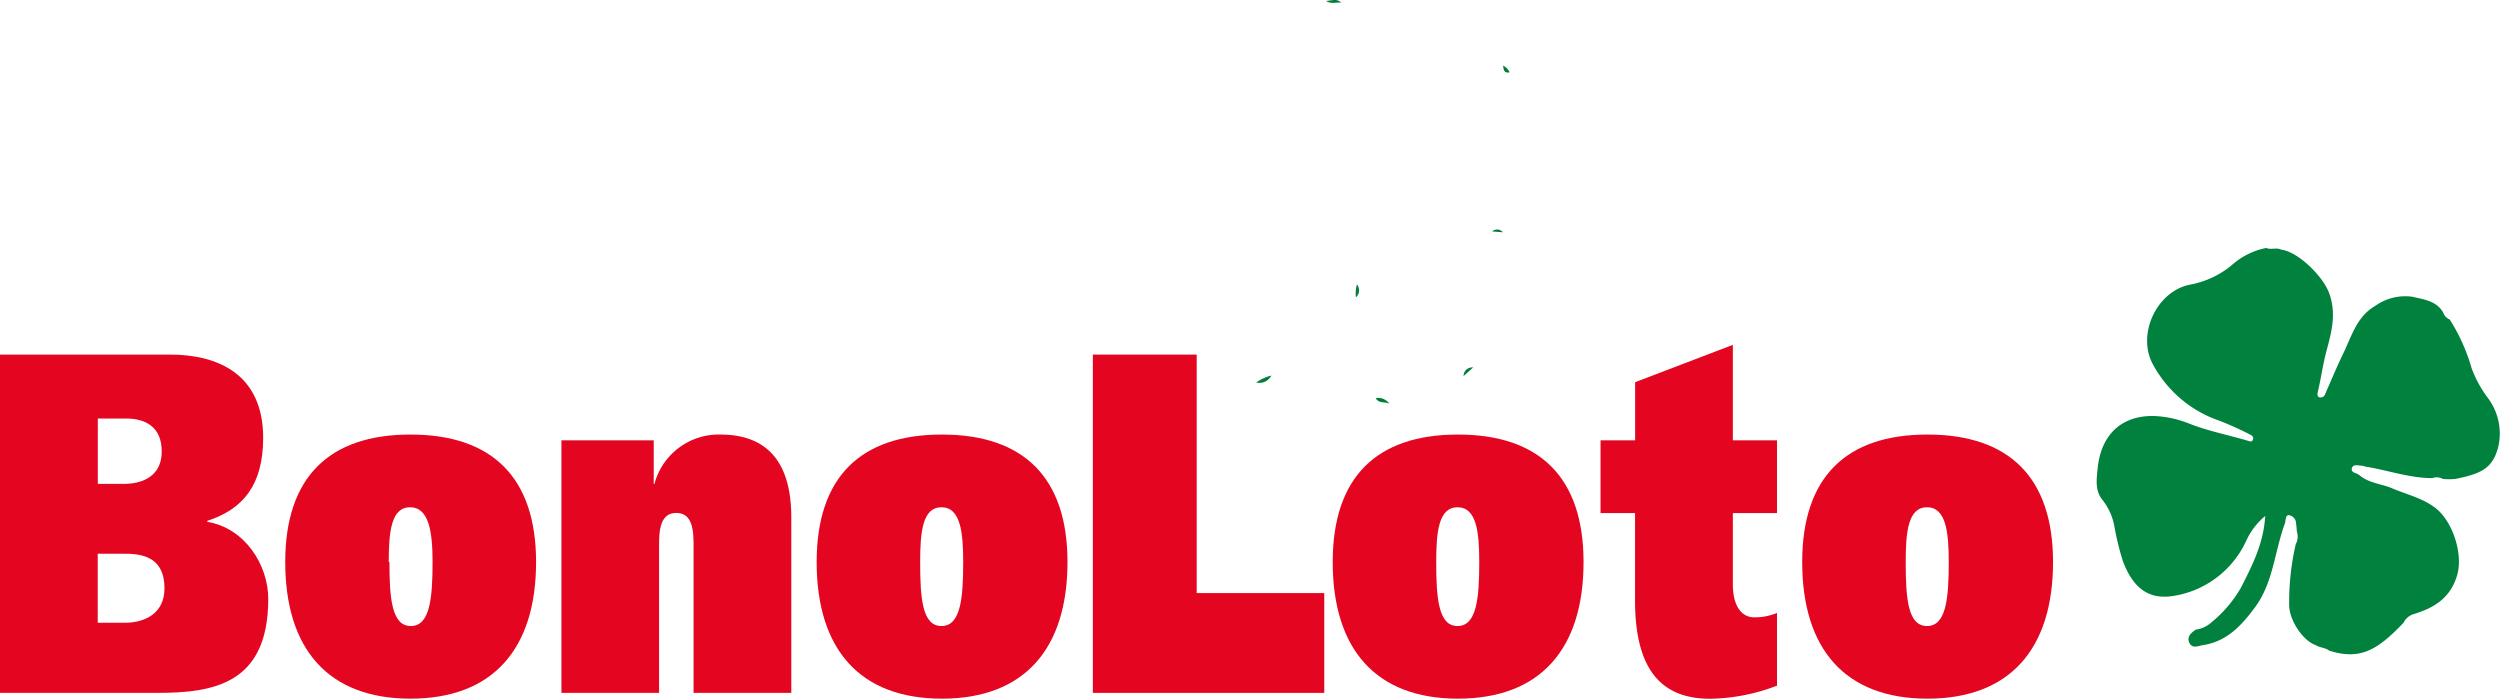 <svg id="Layer_1" data-name="Layer 1" xmlns="http://www.w3.org/2000/svg" viewBox="0 0 289.84 81"><defs><style>.cls-1{fill:#e40520;fill-rule:evenodd;}.cls-2{fill:#00813d;}.cls-3{fill:#007d37;}.cls-4{fill:#007f39;}.cls-5{fill:#007b36;}.cls-6{fill:#057f3b;}.cls-7{fill:#007d38;}.cls-8{fill:#007c37;}</style></defs><title>BonoLoto_Lines</title><path class="cls-1" d="M7.85,66.79h18.2c6.52,0,12.9-1,12.9-10.9,0-3.93-2.7-8.2-7.06-8.93V46.84c4.18-1.35,6.47-4.21,6.47-9.61,0-7.47-5.35-9.66-10.79-9.66H7.85V66.79h0ZM19.18,50.66h3.24c2.25,0,4.5.62,4.5,4,0,3-2.38,4-4.59,4H19.18v-8h0Zm0-15.68h3.28c2.16,0,4.14.9,4.14,3.82s-2.29,3.76-4.41,3.76h-3V35h0Z" transform="translate(-7.85 13.54)"/><path class="cls-1" d="M40.92,51.62c0,10.11,5,15.84,14.52,15.84S70,61.73,70,51.62c0-9.83-5.12-14.78-14.56-14.78S40.92,41.78,40.92,51.62h0Zm12,0c0-3.48.27-6.35,2.47-6.35S58,48.13,58,51.62c0,4.27-.32,7.42-2.52,7.42S53,55.89,53,51.62h0Z" transform="translate(-7.85 13.54)"/><path class="cls-1" d="M72.94,66.79H84.26V49.93c0-1.69,0-4,2-4s2,2.3,2,4V66.79H99.59V46.45c0-5.68-2.2-9.61-8.23-9.61a7.72,7.72,0,0,0-7.64,5.73H83.64V37.51H72.94V66.79h0Z" transform="translate(-7.85 13.54)"/><path class="cls-1" d="M102.53,51.62c0,10.11,5,15.84,14.52,15.84s14.56-5.73,14.56-15.84c0-9.83-5.12-14.78-14.56-14.78s-14.52,4.94-14.52,14.78h0Zm12,0c0-3.48.27-6.35,2.47-6.35s2.52,2.87,2.52,6.35c0,4.27-.31,7.42-2.52,7.42s-2.47-3.15-2.47-7.42h0Z" transform="translate(-7.85 13.54)"/><polygon class="cls-1" points="126.7 80.33 153.53 80.33 153.53 68.76 138.74 68.76 138.74 41.11 126.7 41.11 126.7 80.33 126.7 80.33"/><path class="cls-1" d="M162.36,51.62c0,10.11,5,15.84,14.52,15.84s14.56-5.73,14.56-15.84c0-9.83-5.12-14.78-14.56-14.78s-14.52,4.94-14.52,14.78h0Zm12,0c0-3.48.27-6.35,2.47-6.35s2.52,2.87,2.52,6.35c0,4.27-.32,7.42-2.52,7.42s-2.47-3.15-2.47-7.42h0Z" transform="translate(-7.85 13.54)"/><path class="cls-1" d="M193.41,37.51v8.43h4V56.06c0,7.75,2.83,11.41,8.68,11.41a22.37,22.37,0,0,0,7.78-1.52V57.52a6.57,6.57,0,0,1-2.65.51c-1.48,0-2.47-1.35-2.47-3.82V45.94h5.12V37.51h-5.12V26.44l-11.33,4.33v6.74h-4Z" transform="translate(-7.85 13.54)"/><path class="cls-1" d="M216.79,51.62c0,10.11,5,15.84,14.52,15.84s14.56-5.73,14.56-15.84c0-9.83-5.12-14.78-14.56-14.78s-14.52,4.94-14.52,14.78h0Zm12,0c0-3.48.27-6.35,2.47-6.35s2.52,2.87,2.52,6.35c0,4.27-.31,7.42-2.52,7.42s-2.47-3.15-2.47-7.42h0Z" transform="translate(-7.85 13.54)"/><path class="cls-2" d="M291.86,23.5a21.45,21.45,0,0,1,2.53,5.62,13.5,13.5,0,0,0,1.85,3.42,6.88,6.88,0,0,1,1.25,5.73c-0.65,2.47-1.93,3.11-5,3.72a8.42,8.42,0,0,1-1.41,0,1.5,1.5,0,0,0-1.24-.1c-2.61,0-5.07-.89-7.61-1.31-0.16,0-.32-0.1-0.48-0.12-0.43,0-1-.24-1.21.21-0.23.61,0.52,0.6,0.84,0.87,1.07,0.92,2.48,1,3.7,1.49,1.68,0.73,3.51,1.13,5,2.23,2.07,1.48,3.35,5.34,2.66,7.81-0.74,2.69-2.69,3.89-5.14,4.61a2,2,0,0,0-1.11,1c-3,3.13-5,4.36-8.61,3.21-0.46-.37-1.09-0.32-1.57-0.65-1.38-.44-3-2.75-3.06-4.53a29.6,29.6,0,0,1,.76-7.16,1.85,1.85,0,0,0,.12-1.49,6.52,6.52,0,0,0-.08-0.88,1,1,0,0,0-.85-1c-0.41,0-.33.65-0.46,1-1.19,3.23-1.33,6.83-3.47,9.71-1.55,2.09-3.25,3.94-6,4.36-0.54.08-1.22,0.46-1.58-.24s0.18-1.19.75-1.56a3.22,3.22,0,0,0,1.76-.81,14.54,14.54,0,0,0,3.47-4.07c1.3-2.56,2.62-5.12,2.8-8.29a8.19,8.19,0,0,0-2.2,2.87A11.19,11.19,0,0,1,260,55.52c-2.86.53-4.81-.69-6.06-4.09a34.21,34.21,0,0,1-1-4.17,6.94,6.94,0,0,0-1.36-2.87c-0.86-1.07-.66-2.36-0.54-3.6,0.41-4.19,3.06-6.33,6.92-6.08a12.36,12.36,0,0,1,3.72.87c2.2,0.87,4.56,1.31,6.84,2,0.24,0.07.4,0.11,0.5-.1,0.18-.37-0.11-0.55-0.37-0.67a36.1,36.1,0,0,0-3.48-1.57,13.82,13.82,0,0,1-7.66-6.43c-2-3.46.32-8.55,4.2-9.34a10.57,10.57,0,0,0,4.87-2.26,8.44,8.44,0,0,1,4-2c0.57,0.24,1.2-.09,1.76.2,1.95,0.24,4.81,3.07,5.53,5,0.86,2.31.33,4.43-.27,6.63-0.42,1.55-.64,3.16-1,4.72-0.08.33-.14,0.63,0.11,0.75a0.57,0.57,0,0,0,.74-0.44c0.67-1.5,1.28-3,2-4.49,1-2,1.58-4.4,3.78-5.66a6,6,0,0,1,4.28-1.06c1.29,0.31,2.83.45,3.61,1.87A1.3,1.3,0,0,0,291.86,23.5Z" transform="translate(-7.85 13.54)"/><path class="cls-3" d="M167.35,32.62a1.55,1.55,0,0,1,1.57.65C168.4,33,167.69,33.27,167.35,32.62Z" transform="translate(-7.85 13.54)"/><path class="cls-4" d="M155.25,30a1.58,1.58,0,0,1-1.76.81A5.07,5.07,0,0,1,155.25,30Z" transform="translate(-7.85 13.54)"/><path class="cls-5" d="M163.35-13.23c-0.58-.08-1.21.2-1.76-0.2C162.19-13.45,162.82-13.78,163.35-13.23Z" transform="translate(-7.85 13.54)"/><path class="cls-6" d="M165.17,19.44a1.07,1.07,0,0,1-.12,1.49A3.55,3.55,0,0,1,165.17,19.44Z" transform="translate(-7.85 13.54)"/><path class="cls-7" d="M177.53,30.06a1,1,0,0,1,1.11-1Z" transform="translate(-7.85 13.54)"/><path class="cls-8" d="M182.86-5.15c-0.65.12-.69-0.33-0.75-0.78A1.43,1.43,0,0,1,182.86-5.15Z" transform="translate(-7.85 13.54)"/><path class="cls-5" d="M180.84,13.29a0.86,0.86,0,0,1,1.24.1Z" transform="translate(-7.85 13.54)"/></svg>